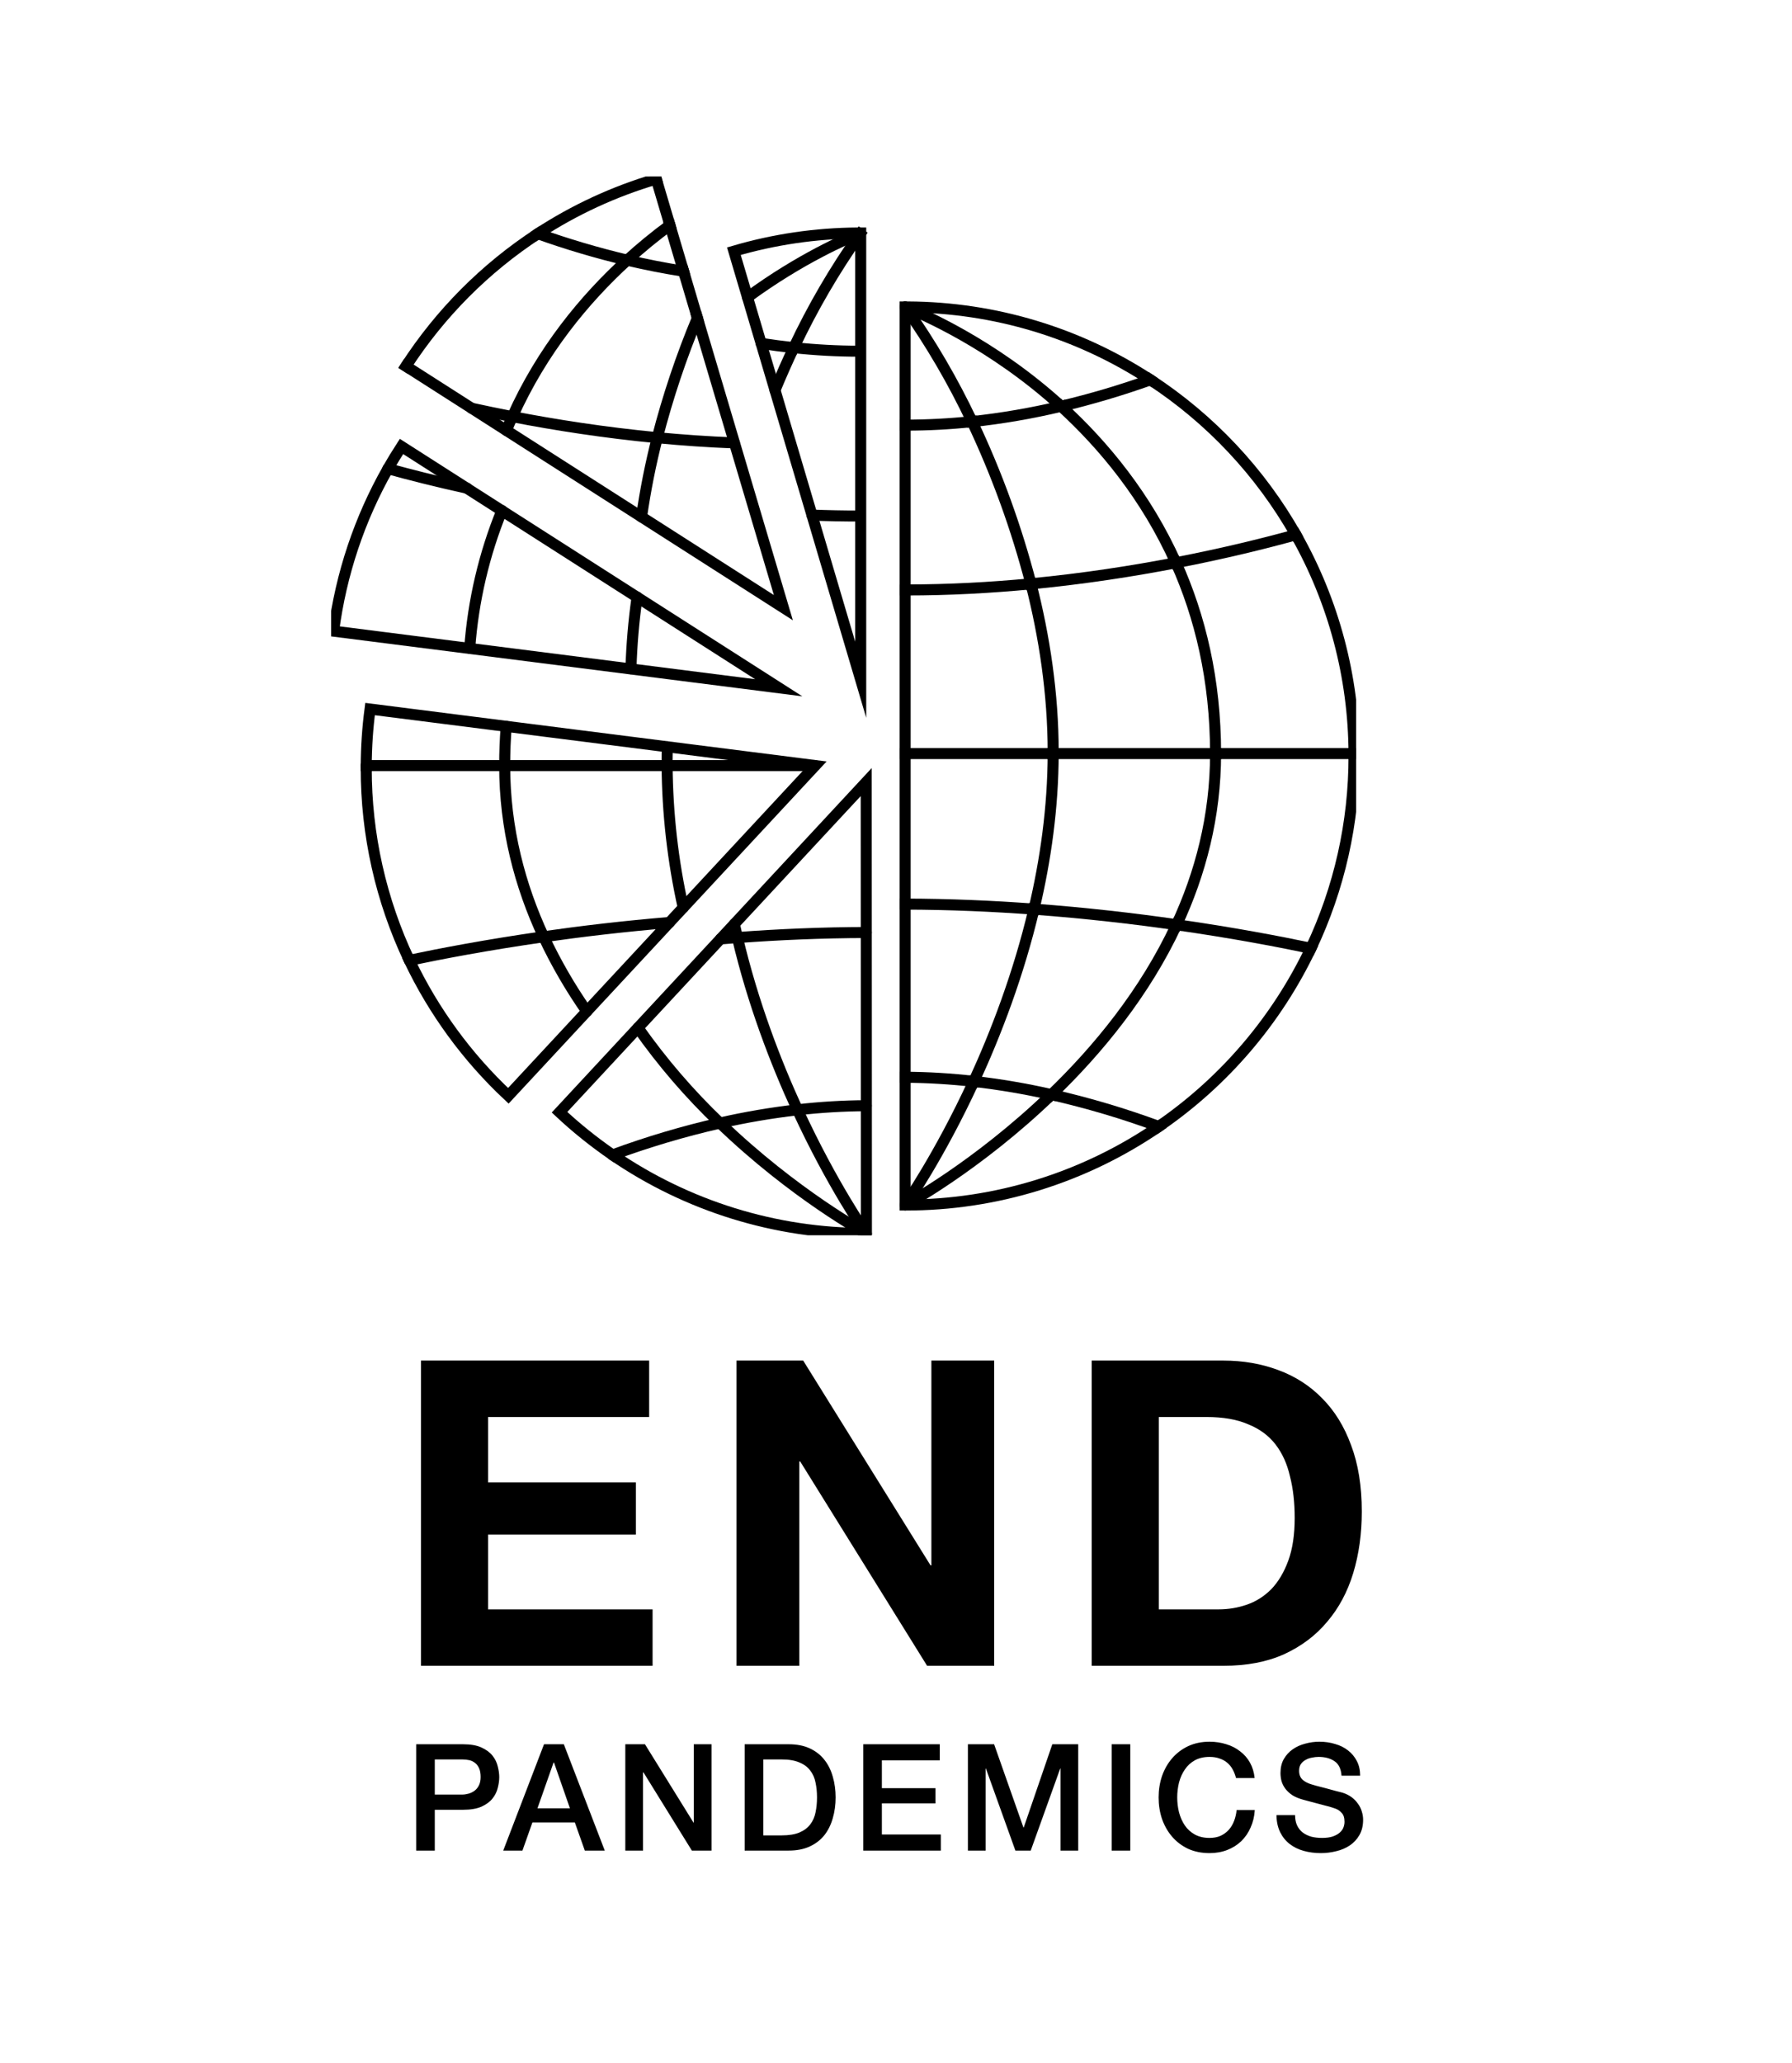 <svg width="650" height="748" viewBox="0 0 650 748" fill="none" xmlns="http://www.w3.org/2000/svg">
<path d="M152.695 493.33V604H236.705V583.54H177.03V556.415H230.66V537.505H177.03V513.79H235.465V493.33H152.695ZM267.153 493.33V604H289.938V529.91H290.248L336.283 604H360.618V493.33H337.833V567.575H337.523L291.333 493.33H267.153ZM420.326 583.54V513.79H437.686C443.679 513.79 448.691 514.668 452.721 516.425C456.854 518.078 460.161 520.507 462.641 523.71C465.121 526.913 466.877 530.788 467.911 535.335C469.047 539.778 469.616 544.79 469.616 550.37C469.616 556.467 468.841 561.633 467.291 565.87C465.741 570.107 463.674 573.568 461.091 576.255C458.507 578.838 455.562 580.698 452.256 581.835C448.949 582.972 445.539 583.54 442.026 583.54H420.326ZM395.991 493.33V604H443.731C452.204 604 459.541 602.605 465.741 599.815C472.044 596.922 477.262 592.995 481.396 588.035C485.632 583.075 488.784 577.185 490.851 570.365C492.917 563.545 493.951 556.105 493.951 548.045C493.951 538.848 492.659 530.84 490.076 524.02C487.596 517.2 484.082 511.517 479.536 506.97C475.092 502.423 469.771 499.013 463.571 496.74C457.474 494.467 450.861 493.33 443.731 493.33H395.991Z" fill="black"/>
<path d="M150.957 632.444H167.967C170.703 632.444 172.935 632.84 174.663 633.632C176.391 634.424 177.723 635.414 178.659 636.602C179.595 637.79 180.225 639.086 180.549 640.49C180.909 641.894 181.089 643.19 181.089 644.378C181.089 645.566 180.909 646.862 180.549 648.266C180.225 649.634 179.595 650.912 178.659 652.1C177.723 653.288 176.391 654.278 174.663 655.07C172.935 655.826 170.703 656.204 167.967 656.204H157.707V671H150.957V632.444ZM157.707 650.696H167.589C168.345 650.696 169.119 650.588 169.911 650.372C170.703 650.156 171.423 649.814 172.071 649.346C172.755 648.842 173.295 648.194 173.691 647.402C174.123 646.574 174.339 645.548 174.339 644.324C174.339 643.064 174.159 642.02 173.799 641.192C173.439 640.364 172.953 639.716 172.341 639.248C171.729 638.744 171.027 638.402 170.235 638.222C169.443 638.042 168.597 637.952 167.697 637.952H157.707V650.696ZM197.33 632.444H204.512L219.362 671H212.126L208.508 660.794H193.118L189.5 671H182.534L197.33 632.444ZM194.954 655.664H206.726L200.948 639.086H200.786L194.954 655.664ZM226.814 632.444H233.942L251.546 660.848H251.654V632.444H258.08V671H250.952L233.402 642.65H233.24V671H226.814V632.444ZM270.105 632.444H286.089C289.041 632.444 291.597 632.948 293.757 633.956C295.917 634.964 297.681 636.35 299.049 638.114C300.417 639.842 301.425 641.876 302.073 644.216C302.757 646.556 303.099 649.058 303.099 651.722C303.099 654.386 302.757 656.888 302.073 659.228C301.425 661.568 300.417 663.62 299.049 665.384C297.681 667.112 295.917 668.48 293.757 669.488C291.597 670.496 289.041 671 286.089 671H270.105V632.444ZM276.855 665.492H283.497C286.125 665.492 288.267 665.15 289.923 664.466C291.615 663.746 292.929 662.774 293.865 661.55C294.837 660.29 295.485 658.832 295.809 657.176C296.169 655.484 296.349 653.666 296.349 651.722C296.349 649.778 296.169 647.978 295.809 646.322C295.485 644.63 294.837 643.172 293.865 641.948C292.929 640.688 291.615 639.716 289.923 639.032C288.267 638.312 286.125 637.952 283.497 637.952H276.855V665.492ZM313.125 632.444H340.881V638.276H319.875V648.374H339.315V653.882H319.875V665.168H341.259V671H313.125V632.444ZM351.081 632.444H360.585L371.223 662.63H371.331L381.699 632.444H391.095V671H384.669V641.246H384.561L373.869 671H368.307L357.615 641.246H357.507V671H351.081V632.444ZM403.227 632.444H409.977V671H403.227V632.444ZM448.335 644.702C448.047 643.586 447.651 642.56 447.147 641.624C446.643 640.688 445.995 639.878 445.203 639.194C444.411 638.51 443.475 637.988 442.395 637.628C441.351 637.232 440.127 637.034 438.723 637.034C436.671 637.034 434.889 637.448 433.377 638.276C431.901 639.104 430.695 640.22 429.759 641.624C428.823 642.992 428.121 644.558 427.653 646.322C427.221 648.086 427.005 649.886 427.005 651.722C427.005 653.558 427.221 655.358 427.653 657.122C428.121 658.886 428.823 660.47 429.759 661.874C430.695 663.242 431.901 664.34 433.377 665.168C434.889 665.996 436.671 666.41 438.723 666.41C440.235 666.41 441.567 666.158 442.719 665.654C443.871 665.114 444.861 664.394 445.689 663.494C446.517 662.558 447.165 661.478 447.633 660.254C448.101 659.03 448.407 657.716 448.551 656.312H455.139C454.995 658.616 454.491 660.722 453.627 662.63C452.799 664.538 451.665 666.194 450.225 667.598C448.785 668.966 447.093 670.028 445.149 670.784C443.205 671.54 441.063 671.918 438.723 671.918C435.843 671.918 433.251 671.396 430.947 670.352C428.679 669.272 426.753 667.814 425.169 665.978C423.585 664.142 422.361 662 421.497 659.552C420.669 657.104 420.255 654.494 420.255 651.722C420.255 648.986 420.669 646.394 421.497 643.946C422.361 641.498 423.585 639.356 425.169 637.52C426.753 635.684 428.679 634.226 430.947 633.146C433.251 632.066 435.843 631.526 438.723 631.526C440.883 631.526 442.917 631.832 444.825 632.444C446.733 633.02 448.407 633.884 449.847 635.036C451.323 636.152 452.511 637.52 453.411 639.14C454.311 640.76 454.869 642.614 455.085 644.702H448.335ZM469.755 658.148C469.755 659.624 470.007 660.884 470.511 661.928C471.015 662.972 471.717 663.836 472.617 664.52C473.517 665.168 474.543 665.654 475.695 665.978C476.883 666.266 478.161 666.41 479.529 666.41C481.005 666.41 482.265 666.248 483.309 665.924C484.353 665.564 485.199 665.114 485.847 664.574C486.495 664.034 486.963 663.422 487.251 662.738C487.539 662.018 487.683 661.298 487.683 660.578C487.683 659.102 487.341 658.022 486.657 657.338C486.009 656.618 485.289 656.114 484.497 655.826C483.129 655.322 481.527 654.854 479.691 654.422C477.891 653.954 475.659 653.36 472.995 652.64C471.339 652.208 469.953 651.65 468.837 650.966C467.757 650.246 466.893 649.454 466.245 648.59C465.597 647.726 465.129 646.808 464.841 645.836C464.589 644.864 464.463 643.874 464.463 642.866C464.463 640.922 464.859 639.248 465.651 637.844C466.479 636.404 467.559 635.216 468.891 634.28C470.223 633.344 471.735 632.66 473.427 632.228C475.119 631.76 476.829 631.526 478.557 631.526C480.573 631.526 482.463 631.796 484.227 632.336C486.027 632.84 487.593 633.614 488.925 634.658C490.293 635.702 491.373 636.998 492.165 638.546C492.957 640.058 493.353 641.822 493.353 643.838H486.603C486.423 641.354 485.577 639.608 484.065 638.6C482.553 637.556 480.627 637.034 478.287 637.034C477.495 637.034 476.685 637.124 475.857 637.304C475.029 637.448 474.273 637.718 473.589 638.114C472.905 638.474 472.329 638.978 471.861 639.626C471.429 640.274 471.213 641.084 471.213 642.056C471.213 643.424 471.627 644.504 472.455 645.296C473.319 646.052 474.435 646.628 475.803 647.024C475.947 647.06 476.505 647.222 477.477 647.51C478.485 647.762 479.601 648.05 480.825 648.374C482.049 648.698 483.237 649.022 484.389 649.346C485.577 649.634 486.423 649.85 486.927 649.994C488.187 650.39 489.285 650.93 490.221 651.614C491.157 652.298 491.931 653.09 492.543 653.99C493.191 654.854 493.659 655.79 493.947 656.798C494.271 657.806 494.433 658.814 494.433 659.822C494.433 661.982 493.983 663.836 493.083 665.384C492.219 666.896 491.067 668.138 489.627 669.11C488.187 670.082 486.549 670.784 484.713 671.216C482.877 671.684 481.005 671.918 479.097 671.918C476.901 671.918 474.831 671.648 472.887 671.108C470.943 670.568 469.251 669.74 467.811 668.624C466.371 667.508 465.219 666.086 464.355 664.358C463.491 662.594 463.041 660.524 463.005 658.148H469.755Z" fill="black"/>
<g clip-path="url(#clip0)">
<path d="M195.101 84.739C175.968 97.238 159.666 113.606 147.245 132.79" stroke="black" stroke-width="4" stroke-miterlimit="10" stroke-linecap="square"/>
<path d="M195.102 84.74C208.367 76.067 222.834 69.387 238.039 64.913" stroke="black" stroke-width="4" stroke-miterlimit="10" stroke-linecap="square"/>
<path d="M238.417 158.705C235.994 168.171 234.086 177.762 232.702 187.435" stroke="black" stroke-width="4" stroke-linecap="round" stroke-linejoin="round"/>
<path d="M238.417 158.705C242.226 143.91 247.085 129.405 252.957 115.301" stroke="black" stroke-width="4" stroke-linecap="round" stroke-linejoin="round"/>
<path d="M227.505 94.333C234.149 95.897 240.983 97.254 247.961 98.334" stroke="black" stroke-width="4" stroke-linecap="round" stroke-linejoin="round"/>
<path d="M195.102 84.739C205.718 88.531 216.535 91.734 227.505 94.333" stroke="black" stroke-width="4" stroke-linecap="round" stroke-linejoin="round"/>
<path d="M185.819 151.064C201.495 154.097 219.307 156.874 238.417 158.705" stroke="black" stroke-width="4" stroke-linecap="round" stroke-linejoin="round"/>
<path d="M238.417 158.705C247.476 159.573 256.825 160.23 266.374 160.597" stroke="black" stroke-width="4" stroke-linecap="round" stroke-linejoin="round"/>
<path d="M171.073 148.026C175.736 149.05 180.652 150.065 185.82 151.07" stroke="black" stroke-width="4" stroke-linecap="round" stroke-linejoin="round"/>
<path d="M227.505 94.333C232.438 89.83 237.608 85.593 242.991 81.64" stroke="black" stroke-width="4" stroke-linecap="round" stroke-linejoin="round"/>
<path d="M183.672 156.079C184.369 154.379 185.085 152.71 185.82 151.07" stroke="black" stroke-width="4" stroke-linecap="round" stroke-linejoin="round"/>
<path d="M227.504 94.333C212.029 108.462 196.582 127.131 185.842 151.093" stroke="black" stroke-width="4" stroke-linecap="round" stroke-linejoin="round"/>
<path d="M247.938 98.334L252.958 115.295" stroke="black" stroke-width="4" stroke-miterlimit="10" stroke-linecap="square"/>
<path d="M242.991 81.64L247.938 98.334" stroke="black" stroke-width="4" stroke-miterlimit="10" stroke-linecap="square"/>
<path d="M238.038 64.913L242.991 81.641" stroke="black" stroke-width="4" stroke-miterlimit="10" stroke-linecap="square"/>
<path d="M252.957 115.295L284.147 220.334L147.262 132.79" stroke="black" stroke-width="4" stroke-miterlimit="10" stroke-linecap="square"/>
<path d="M231.088 216.472C229.865 225.097 229.122 233.784 228.862 242.492" stroke="black" stroke-width="4" stroke-miterlimit="10" stroke-linecap="round"/>
<path d="M140.696 169.929C148.487 172.082 158.219 174.564 169.443 177.029" stroke="black" stroke-width="4" stroke-miterlimit="10" stroke-linecap="round"/>
<path d="M182.058 185.087C175.577 201.026 171.634 217.881 170.372 235.041" stroke="black" stroke-width="4" stroke-miterlimit="10" stroke-linecap="round"/>
<path d="M311.937 84.851C302.74 97.856 294.704 111.645 287.92 126.057" stroke="black" stroke-width="4" stroke-linecap="square" stroke-linejoin="round"/>
<path d="M287.921 126.058C285.656 130.871 283.363 136.024 281.109 141.466" stroke="black" stroke-width="4" stroke-miterlimit="10" stroke-linecap="round"/>
<path d="M311.765 127.343C303.799 127.335 295.84 126.906 287.92 126.058" stroke="black" stroke-width="4" stroke-miterlimit="10" stroke-linecap="round"/>
<path d="M276.084 124.505C279.983 125.11 283.928 125.627 287.92 126.057" stroke="black" stroke-width="4" stroke-miterlimit="10" stroke-linecap="round"/>
<path d="M311.764 187.101C305.958 187.101 300.208 186.99 294.514 186.768" stroke="black" stroke-width="4" stroke-miterlimit="10" stroke-linecap="round"/>
<path d="M311.726 84.667C307.352 86.464 290.53 93.57 271.143 107.805" stroke="black" stroke-width="4" stroke-linecap="round" stroke-linejoin="round"/>
<path d="M328.348 436.922C328.348 436.922 354.379 422.921 381.39 396.896" stroke="black" stroke-width="4" stroke-miterlimit="10" stroke-linecap="round"/>
<path d="M470.04 193.901C457.179 171.231 439.086 151.962 417.271 137.698" stroke="black" stroke-width="4" stroke-linecap="square" stroke-linejoin="round"/>
<path d="M420.326 408.453C393.25 427.047 361.165 436.977 328.319 436.927V111.3H329.432C360.641 111.466 391.139 120.64 417.259 137.721" stroke="black" stroke-width="4" stroke-miterlimit="10" stroke-linecap="square"/>
<path d="M475.488 343.847C463.114 369.867 444.084 392.154 420.325 408.452" stroke="black" stroke-width="4" stroke-linecap="square" stroke-linejoin="round"/>
<path d="M491.137 273.232C491.033 245.412 483.768 218.088 470.041 193.891" stroke="black" stroke-width="4" stroke-linecap="square" stroke-linejoin="round"/>
<path d="M491.136 273.231C491.136 273.521 491.136 273.788 491.136 274.1C491.172 298.223 485.826 322.051 475.488 343.847" stroke="black" stroke-width="4" stroke-linecap="square" stroke-linejoin="round"/>
<path d="M382.013 273.231C382.013 273.086 382.013 272.947 382.013 272.803C382.013 251.39 378.797 230.706 373.95 211.675" stroke="black" stroke-width="4" stroke-linecap="square" stroke-linejoin="round"/>
<path d="M328.325 111.3C337.615 124.421 345.738 138.33 352.604 152.868" stroke="black" stroke-width="4" stroke-linecap="round" stroke-linejoin="round"/>
<path d="M353.232 392.099C340.673 419.366 328.336 436.916 328.336 436.916" stroke="black" stroke-width="4" stroke-linecap="round" stroke-linejoin="round"/>
<path d="M375.052 329.646C379.248 311.889 381.974 292.841 382.013 273.242" stroke="black" stroke-width="4" stroke-linecap="square" stroke-linejoin="round"/>
<path d="M373.955 211.686C368.707 191.453 361.558 171.761 352.604 152.873" stroke="black" stroke-width="4" stroke-linecap="square" stroke-linejoin="round"/>
<path d="M353.232 392.099C361.212 374.781 369.442 353.369 375.051 329.646" stroke="black" stroke-width="4" stroke-linecap="square" stroke-linejoin="round"/>
<path d="M352.604 152.873C344.691 153.714 336.739 154.139 328.782 154.147H328.348" stroke="black" stroke-width="4" stroke-linecap="square" stroke-linejoin="round"/>
<path d="M384.89 147.314C374.259 149.844 363.48 151.702 352.615 152.879" stroke="black" stroke-width="4" stroke-linecap="square" stroke-linejoin="round"/>
<path d="M417.26 137.721C406.651 141.512 395.841 144.714 384.879 147.314" stroke="black" stroke-width="4" stroke-linecap="round" stroke-linejoin="round"/>
<path d="M328.319 390.607C336.645 390.653 344.961 391.15 353.232 392.099" stroke="black" stroke-width="4" stroke-linecap="square" stroke-linejoin="round"/>
<path d="M420.326 408.453C407.605 403.761 394.593 399.899 381.373 396.89" stroke="black" stroke-width="4" stroke-linecap="round" stroke-linejoin="round"/>
<path d="M353.232 392.099C362.698 393.188 372.097 394.79 381.39 396.895" stroke="black" stroke-width="4" stroke-linecap="square" stroke-linejoin="round"/>
<path d="M426.552 204.052C410.871 207.079 393.064 209.856 373.955 211.686" stroke="black" stroke-width="4" stroke-linecap="square" stroke-linejoin="round"/>
<path d="M373.955 211.687C359.487 213.072 344.323 213.912 328.753 213.912H328.319" stroke="black" stroke-width="4" stroke-linecap="square" stroke-linejoin="round"/>
<path d="M470.041 193.901C459 196.951 444.12 200.657 426.553 204.051" stroke="black" stroke-width="4" stroke-linecap="round" stroke-linejoin="round"/>
<path d="M475.488 343.847C464.247 341.476 447.364 338.243 426.78 335.294" stroke="black" stroke-width="4" stroke-linecap="round" stroke-linejoin="round"/>
<path d="M328.319 327.815C344.412 327.849 360.127 328.539 375.063 329.646" stroke="black" stroke-width="4" stroke-linecap="square" stroke-linejoin="round"/>
<path d="M426.781 335.295C411.339 333.069 393.821 331.043 375.029 329.646" stroke="black" stroke-width="4" stroke-linecap="square" stroke-linejoin="round"/>
<path d="M426.781 335.294C415.223 360.101 398.117 380.796 381.39 396.895" stroke="black" stroke-width="4" stroke-linecap="square" stroke-linejoin="round"/>
<path d="M440.915 273.231C440.915 296.047 435.383 316.814 426.78 335.283" stroke="black" stroke-width="4" stroke-linecap="square" stroke-linejoin="round"/>
<path d="M384.89 147.314C359.944 124.549 333.84 113.553 328.331 111.3" stroke="black" stroke-width="4" stroke-linecap="round" stroke-linejoin="round"/>
<path d="M440.915 273.231C440.915 246.426 435.289 223.494 426.553 204.04" stroke="black" stroke-width="4" stroke-linecap="square" stroke-linejoin="round"/>
<path d="M384.89 147.314C400.365 161.449 415.813 180.118 426.552 204.074" stroke="black" stroke-width="4" stroke-linecap="square" stroke-linejoin="round"/>
<path d="M382.013 273.242H328.319" stroke="black" stroke-width="4" stroke-linecap="square" stroke-linejoin="round"/>
<path d="M382.013 273.242H440.915" stroke="black" stroke-width="4" stroke-linecap="square" stroke-linejoin="round"/>
<path d="M490.914 273.242H440.915" stroke="black" stroke-width="4" stroke-linecap="round" stroke-linejoin="round"/>
<path d="M132.838 277.605C132.872 270.746 133.336 263.895 134.229 257.094L295.71 277.588L184.389 397.323C169.452 383.344 157.273 366.684 148.486 348.21" stroke="black" stroke-width="4" stroke-miterlimit="10" stroke-linecap="square"/>
<path d="M132.838 277.605C132.838 277.895 132.838 278.162 132.838 278.474C132.804 302.593 138.15 326.417 148.486 348.21" stroke="black" stroke-width="4" stroke-miterlimit="10" stroke-linecap="round"/>
<path d="M242.056 270.8C241.995 272.92 241.956 275.04 241.956 277.171V277.605" stroke="black" stroke-width="4" stroke-miterlimit="10" stroke-linecap="round"/>
<path d="M241.973 277.605C242.1 294.927 244.063 312.187 247.827 329.095" stroke="black" stroke-width="4" stroke-miterlimit="10" stroke-linecap="round"/>
<path d="M148.486 348.209C159.727 345.839 176.616 342.6 197.199 339.656" stroke="black" stroke-width="4" stroke-miterlimit="10" stroke-linecap="round"/>
<path d="M197.193 339.657C210.938 337.693 226.336 335.857 242.796 334.493" stroke="black" stroke-width="4" stroke-miterlimit="10" stroke-linecap="round"/>
<path d="M212.852 366.718C206.868 358.164 201.629 349.112 197.193 339.662" stroke="black" stroke-width="4" stroke-miterlimit="10" stroke-linecap="round"/>
<path d="M183.06 277.605C183.06 300.421 188.591 321.188 197.194 339.657" stroke="black" stroke-width="4" stroke-miterlimit="10" stroke-linecap="round"/>
<path d="M183.06 277.605C183.06 272.738 183.245 267.995 183.616 263.376" stroke="black" stroke-width="4" stroke-miterlimit="10" stroke-linecap="round"/>
<path d="M241.956 277.605H295.633" stroke="black" stroke-width="4" stroke-miterlimit="10" stroke-linecap="round"/>
<path d="M183.06 277.605H241.956" stroke="black" stroke-width="4" stroke-miterlimit="10" stroke-linecap="round"/>
<path d="M132.838 277.605H183.059" stroke="black" stroke-width="4" stroke-miterlimit="10" stroke-linecap="round"/>
<path d="M222.201 418.765C215.403 414.096 208.966 408.921 202.947 403.284L314.196 283.565L314.268 447.233" stroke="black" stroke-width="4" stroke-miterlimit="10" stroke-linecap="square"/>
<path d="M222.201 418.765C249.276 437.359 281.362 447.289 314.207 447.239" stroke="black" stroke-width="4" stroke-miterlimit="10" stroke-linecap="round"/>
<path d="M289.272 402.404C301.837 429.671 314.174 447.222 314.174 447.222" stroke="black" stroke-width="4" stroke-miterlimit="10" stroke-linecap="round"/>
<path d="M267.475 339.952C267.091 338.327 266.724 336.685 266.362 335.038" stroke="black" stroke-width="4" stroke-miterlimit="10" stroke-linecap="round"/>
<path d="M267.476 339.952C273.085 363.674 281.315 385.082 289.272 402.404" stroke="black" stroke-width="4" stroke-miterlimit="10" stroke-linecap="round"/>
<path d="M314.208 400.913C305.875 400.955 297.551 401.453 289.272 402.404" stroke="black" stroke-width="4" stroke-miterlimit="10" stroke-linecap="round"/>
<path d="M222.201 418.765C234.922 414.073 247.933 410.21 261.154 407.201" stroke="black" stroke-width="4" stroke-miterlimit="10" stroke-linecap="round"/>
<path d="M261.138 407.201C270.423 405.096 279.815 403.495 289.273 402.404" stroke="black" stroke-width="4" stroke-miterlimit="10" stroke-linecap="round"/>
<path d="M314.208 338.115C298.115 338.154 282.4 338.844 267.465 339.952" stroke="black" stroke-width="4" stroke-miterlimit="10" stroke-linecap="round"/>
<path d="M261.349 340.436C263.374 340.269 265.415 340.108 267.47 339.952" stroke="black" stroke-width="4" stroke-miterlimit="10" stroke-linecap="round"/>
<path d="M231.399 372.655C240.159 385.113 250.117 396.684 261.131 407.201" stroke="black" stroke-width="4" stroke-miterlimit="10" stroke-linecap="round"/>
<path d="M314.208 447.238C314.208 447.238 288.171 433.215 261.138 407.173" stroke="black" stroke-width="4" stroke-miterlimit="10" stroke-linecap="round"/>
<path d="M311.158 84.483H312.199V246.471L266.19 91.083C280.772 86.799 295.883 84.577 311.081 84.483H311.158Z" stroke="black" stroke-width="4" stroke-miterlimit="10" stroke-linecap="square"/>
<path d="M140.689 170.006C142.258 167.246 143.905 164.536 145.63 161.876L282.471 249.38L121.007 228.847C123.707 208.146 130.391 188.165 140.689 170.006" stroke="black" stroke-width="4" stroke-miterlimit="10"/>
</g>
<defs>
<clipPath id="clip0">
<rect width="371.786" height="383.89" fill="white" transform="translate(120.106 64)"/>
</clipPath>
</defs>
</svg>
